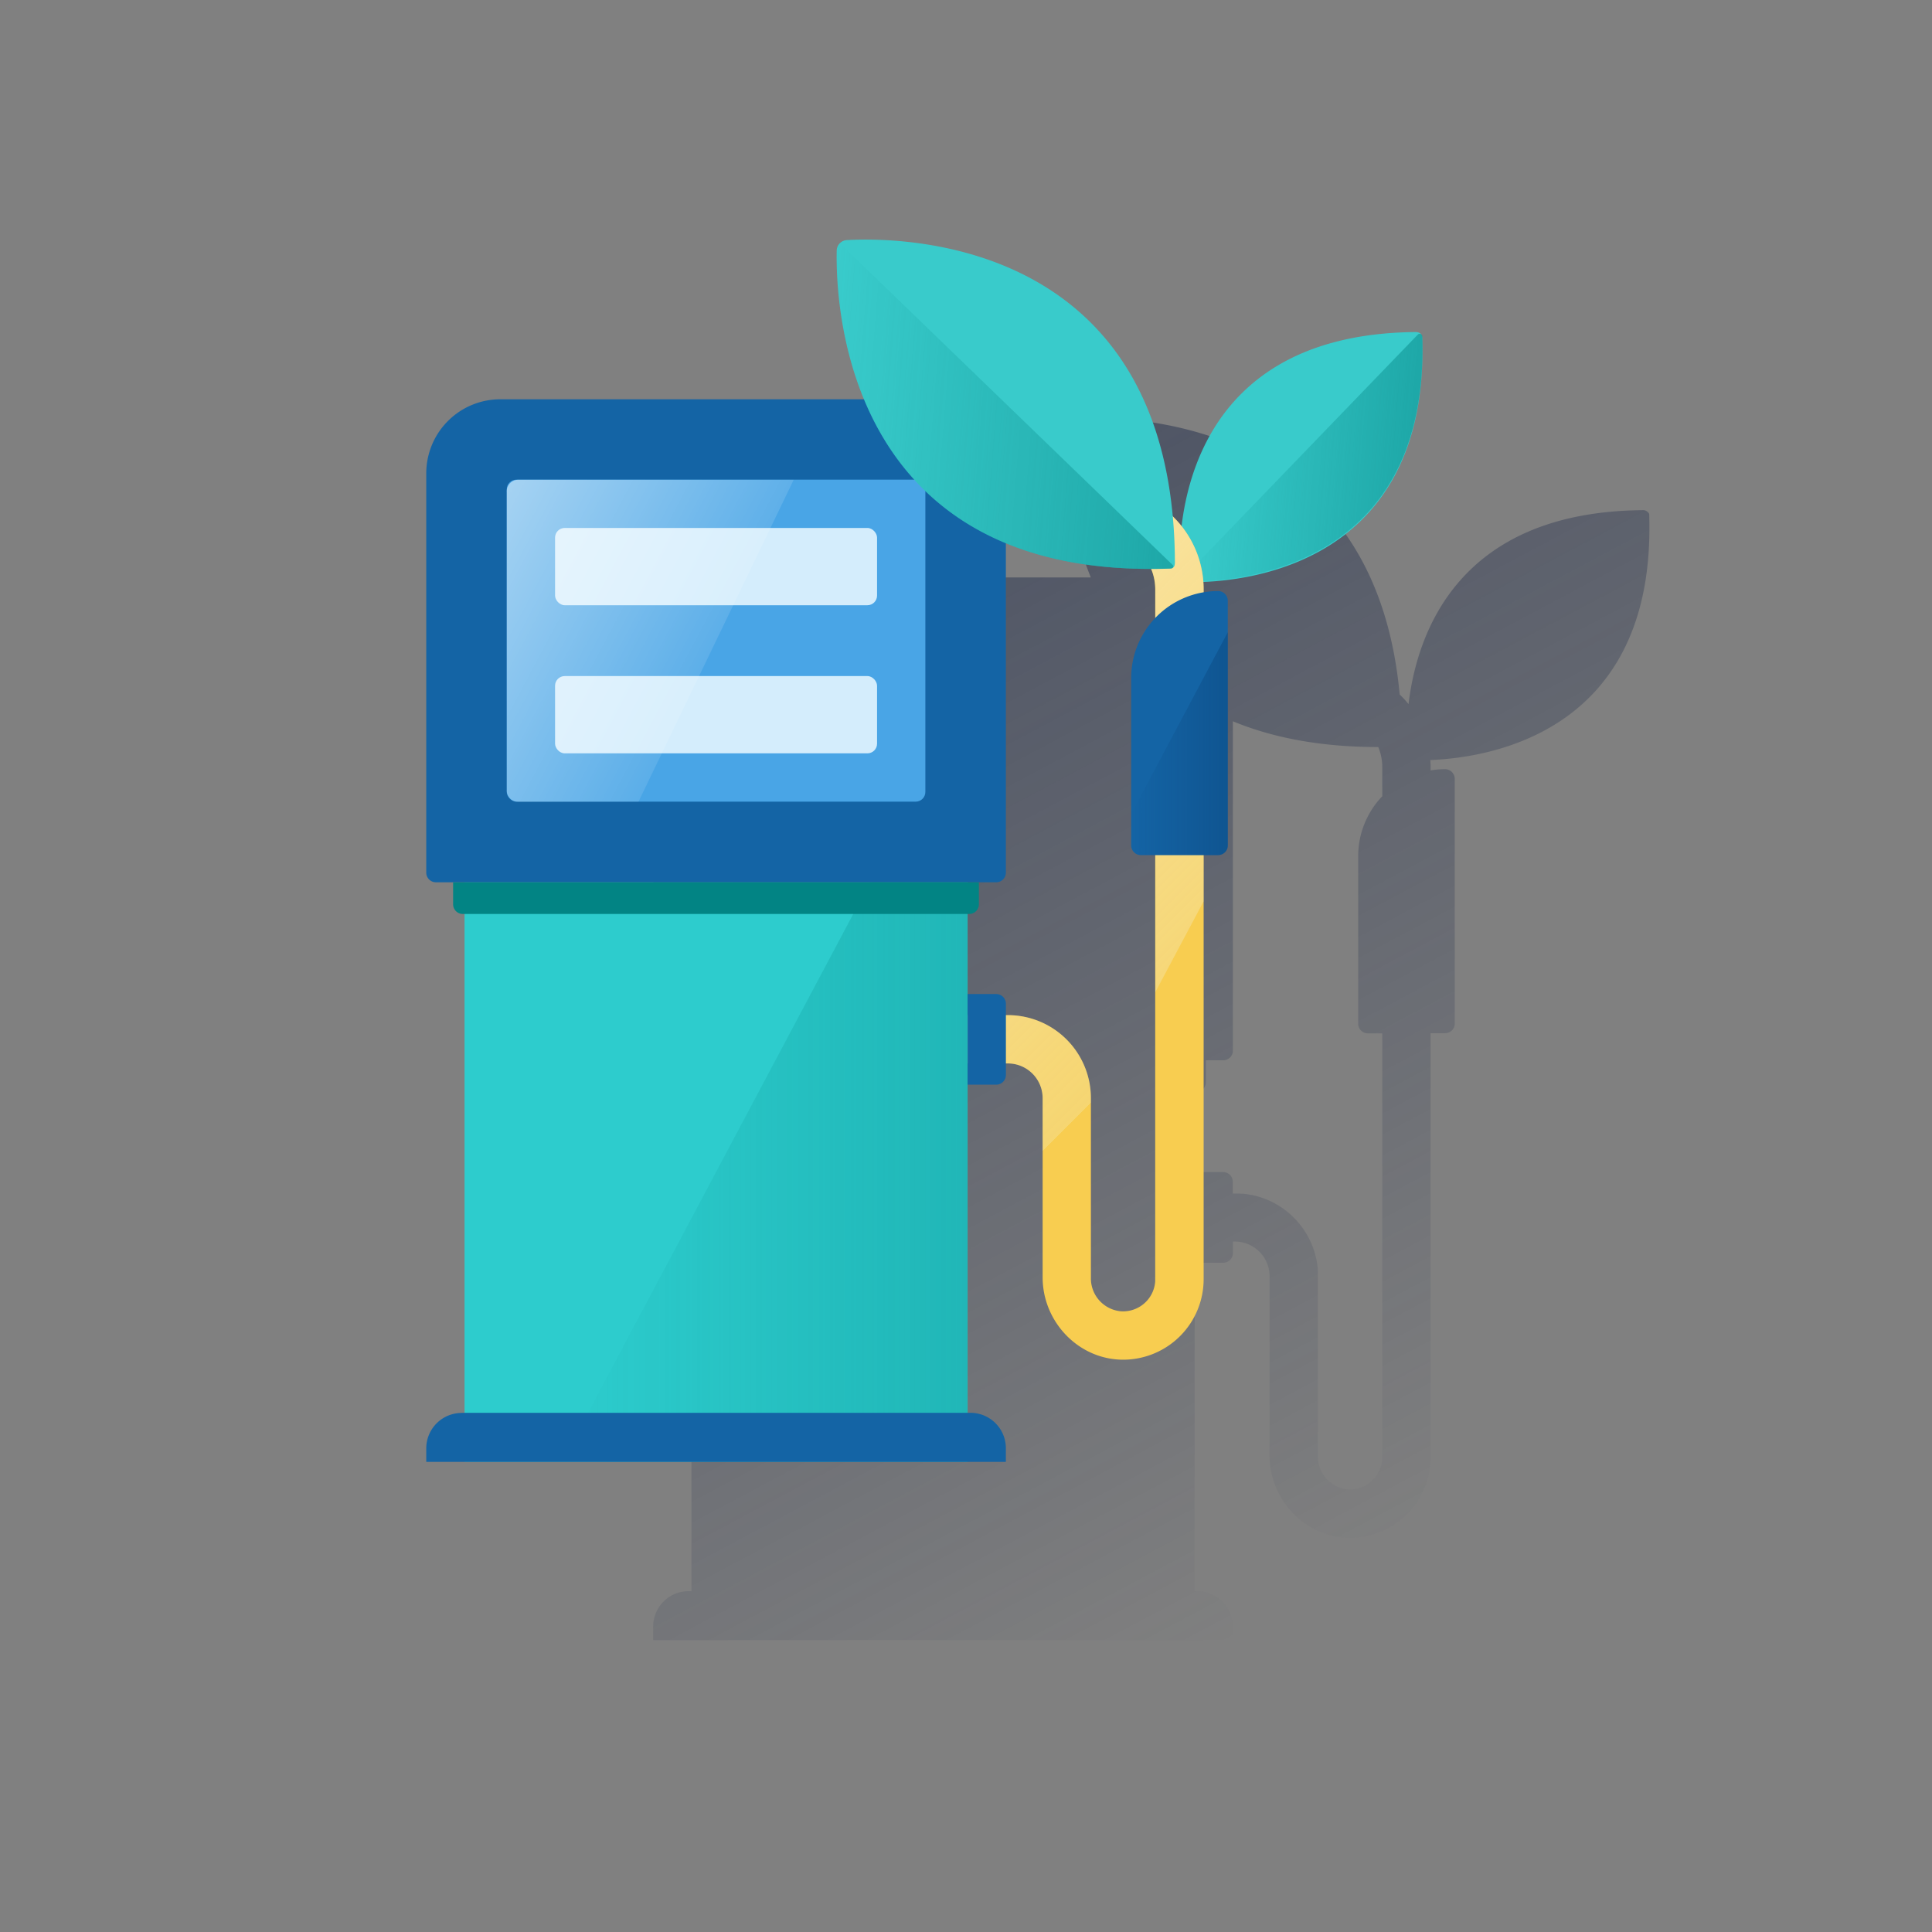 <svg id="Contenido" xmlns="http://www.w3.org/2000/svg" xmlns:xlink="http://www.w3.org/1999/xlink" viewBox="0 0 600 600"><rect x="0" y="0" width="600" height="600" fill="#808080" stroke="none"/><defs><style>.cls-1{fill:url(#Degradado_sin_nombre);}.cls-2{fill:#39cbcb;}.cls-3{fill:url(#Degradado_sin_nombre_2);}.cls-4{fill:#f8cd50;}.cls-5{fill:url(#Degradado_sin_nombre_10);}.cls-6{fill:url(#Degradado_sin_nombre_10-2);}.cls-7{fill:#2dcccd;}.cls-8{fill:#1464a5;}.cls-9{fill:#49a5e6;}.cls-10{fill:#d4edfc;}.cls-11{fill:url(#Degradado_sin_nombre_9);}.cls-12{fill:url(#Degradado_sin_nombre_8);}.cls-13{fill:#028484;}.cls-14{fill:url(#Degradado_sin_nombre_7);}.cls-15{fill:url(#Degradado_sin_nombre_2-2);}.cls-16{fill:none;}</style><linearGradient id="Degradado_sin_nombre" x1="262.91" y1="445.44" x2="435.59" y2="120.68" gradientTransform="matrix(1, 0, 0, -1, 0, 602)" gradientUnits="userSpaceOnUse"><stop offset="0" stop-color="#192647" stop-opacity="0.5"/><stop offset="1" stop-color="#192647" stop-opacity="0"/></linearGradient><linearGradient id="Degradado_sin_nombre_2" x1="801.65" y1="413.3" x2="732.87" y2="413.3" gradientTransform="translate(-326.82 -332.4) rotate(4.57)" gradientUnits="userSpaceOnUse"><stop offset="0" stop-color="#028484" stop-opacity="0.5"/><stop offset="1" stop-color="#028484" stop-opacity="0"/></linearGradient><linearGradient id="Degradado_sin_nombre_10" x1="301.98" y1="170.66" x2="408.58" y2="277.26" gradientTransform="translate(0 4.05)" gradientUnits="userSpaceOnUse"><stop offset="0" stop-color="#fff" stop-opacity="0.5"/><stop offset="1" stop-color="#edf8f9" stop-opacity="0.2"/><stop offset="1" stop-color="#fff" stop-opacity="0"/></linearGradient><linearGradient id="Degradado_sin_nombre_10-2" x1="218.52" y1="235.36" x2="330.22" y2="347.06" xlink:href="#Degradado_sin_nombre_10"/><linearGradient id="Degradado_sin_nombre_9" x1="147.88" y1="165.49" x2="220.11" y2="203.91" gradientTransform="translate(0 4.05)" gradientUnits="userSpaceOnUse"><stop offset="0.01" stop-color="#fff" stop-opacity="0.5"/><stop offset="1" stop-color="#fff" stop-opacity="0.1"/></linearGradient><linearGradient id="Degradado_sin_nombre_8" x1="300.5" y1="359.91" x2="174.53" y2="359.91" gradientTransform="translate(0 4.05)" gradientUnits="userSpaceOnUse"><stop offset="0" stop-color="#028484" stop-opacity="0.3"/><stop offset="1" stop-color="#028484" stop-opacity="0"/></linearGradient><linearGradient id="Degradado_sin_nombre_7" x1="381.3" y1="226.9" x2="351.3" y2="226.9" gradientTransform="translate(0 4.05)" gradientUnits="userSpaceOnUse"><stop offset="0.01" stop-color="#043263" stop-opacity="0.3"/><stop offset="1" stop-color="#043263" stop-opacity="0"/></linearGradient><linearGradient id="Degradado_sin_nombre_2-2" x1="729.5" y1="405.68" x2="617.55" y2="405.68" xlink:href="#Degradado_sin_nombre_2"/></defs><title>gasolina-verde</title><path class="cls-1" d="M512.24,163.59q0-1.87-.06-3.81a.8.8,0,0,0-.3-.59,2.12,2.12,0,0,0-1.9-.75c-56.67.56-69.82,37.54-72.55,60.23a31.24,31.24,0,0,0-2.75-3c-8-86.35-84.92-86.66-101.17-85.75a3.32,3.32,0,0,0-3.09,2.81v.44c-.05,2.06,0,5.1.18,8.83v.21c0,.34,0,.7.07,1.06v.54l.06.78a3.86,3.86,0,0,0,.07.89c.07.3,0,.33.05.5,0,.4.07.81.11,1.23v.23a114.56,114.56,0,0,0,7.8,31.88H225.85a23,23,0,0,0-23,23h0v124a3,3,0,0,0,3,3h5.34v6.84a3,3,0,0,0,3,3h.55v155h-.89a11,11,0,0,0-11,11v4.2h180v-4.2a11,11,0,0,0-11-11H371v-102h8.89a3,3,0,0,0,3-3v-3.59h.6a10.79,10.79,0,0,1,10.79,10.79h0v32.91h0V452c0,14,11.43,25.8,25.43,25.56a25,25,0,0,0,24.57-25V320.88h4.5a3,3,0,0,0,3-3v-76a3,3,0,0,0-3-3,27.15,27.15,0,0,0-4.5.38v-1q0-1.12-.09-2.22C463,235.29,512.46,227.23,512.24,163.59Zm-83,289.66a10,10,0,0,1-10.65,9.3h0a10.24,10.24,0,0,1-9.32-10.33V396.37h0v-1.32a2.32,2.32,0,0,0-.05-.6c0-.2,0-.47,0-.71s-.05-.39-.08-.59-.05-.47-.08-.7-.08-.4-.11-.61l-.12-.66a2.69,2.69,0,0,0-.14-.61c-.05-.2-.09-.43-.15-.64l-.17-.59c-.06-.2-.11-.42-.18-.63l-.19-.58-.21-.62c-.07-.2-.15-.39-.23-.59s-.15-.39-.23-.58l-.27-.6c-.09-.18-.16-.36-.25-.54l-.29-.58c-.09-.19-.18-.36-.28-.53l-.33-.58c-.11-.19-.19-.34-.29-.5l-.36-.57c-.12-.19-.2-.32-.31-.48l-.39-.55c-.13-.18-.21-.31-.33-.46l-.43-.56-.33-.42-.45-.51-.36-.42c-.15-.17-.31-.32-.46-.48l-.4-.42-.46-.44c-.14-.14-.28-.28-.43-.41l-.49-.43c-.15-.13-.29-.26-.45-.38l-.51-.41-.46-.36-.51-.37-.5-.35-.55-.35-.5-.32c-.18-.12-.38-.22-.57-.33l-.51-.29c-.19-.11-.39-.21-.59-.31l-.52-.26c-.19-.1-.4-.18-.6-.27l-.54-.25-.58-.23-.59-.23-.6-.2-.6-.21-.62-.17-.6-.18-.64-.14-.61-.14L388,371l-.61-.11-.65-.08-.64-.09h-.66l-.65-.05h-1.94V367a3,3,0,0,0-3-3H371V339.12h.49a3,3,0,0,0,3-3v-6.84h5.39a3,3,0,0,0,3-3V224c12.08,5,26.92,8,45.15,8l.12.28a16.43,16.43,0,0,1,1.13,6v9a26.85,26.85,0,0,0-7.48,18.64v52a3,3,0,0,0,3,3h4.48V452.55c0,.23,0,.45,0,.7Z"/><path class="cls-2" d="M439.5,103.12c-75.07.75-73.77,65.4-73.05,76.09a1.7,1.7,0,0,0,1.63,1.56c10.76.36,75.81-.55,73.64-75.71C441.7,103.77,441,103.12,439.5,103.12Z"/><path class="cls-3" d="M368.09,180.44c10.79.36,75.92-.56,73.62-76a.82.82,0,0,0-.85-.78.81.81,0,0,0-.55.25l-72.69,75.36a.68.68,0,0,0,0,1l0,0A.64.64,0,0,0,368.09,180.44Z"/><path class="cls-4" d="M349.23,422.26c-14,.24-25.43-11.58-25.43-25.56V341.05A10.79,10.79,0,0,0,313,330.26H297.3v-15H313a25.79,25.79,0,0,1,25.79,25.79h0V396.9a10.24,10.24,0,0,0,9.32,10.33,10,10,0,0,0,10.65-9.3V183a16.55,16.55,0,0,0-13.93-16.3,3,3,0,0,1-2.57-3v-9.07a3,3,0,0,1,3-3h.36A31.55,31.55,0,0,1,373.8,183V397.3A25,25,0,0,1,349.23,422.26Z"/><path class="cls-5" d="M345.64,151.64a3,3,0,0,0-3.32,2.64,2.16,2.16,0,0,0,0,.36v9.07a3,3,0,0,0,2.57,3A16.53,16.53,0,0,1,358.8,183V308.12l15-28.21V183A31.57,31.57,0,0,0,345.64,151.64Z"/><path class="cls-6" d="M313,315.26H297.3v15H313a10.79,10.79,0,0,1,10.79,10.79h0V374l15-28.21v-4.68a25.79,25.79,0,0,0-25.73-25.85Z"/><rect class="cls-7" x="144.27" y="273.96" width="156.23" height="180"/><path class="cls-8" d="M289.38,124h-134a23,23,0,0,0-23,23h0V271a3,3,0,0,0,3,3h174a3,3,0,0,0,3-3V147A23,23,0,0,0,289.38,124Z"/><rect class="cls-9" x="157.38" y="148.96" width="130" height="100" rx="3"/><rect class="cls-10" x="172.38" y="163.96" width="100" height="24" rx="3"/><rect class="cls-10" x="172.38" y="209.96" width="100" height="24" rx="3"/><path class="cls-11" d="M160.78,149a3.58,3.58,0,0,0-3.4,3.75v92.5a3.58,3.58,0,0,0,3.4,3.75h37.5l48.21-100Z"/><path class="cls-8" d="M378.3,183.56h0a3,3,0,0,1,3,3v76a3,3,0,0,1-3,3h-24a3,3,0,0,1-3-3v-52A27,27,0,0,1,378.3,183.56Z"/><path class="cls-8" d="M300.5,308.71h8.89a3,3,0,0,1,3,3v22.14a3,3,0,0,1-3,3H300.5Z"/><polygon class="cls-12" points="300.5 273.96 270.24 273.96 174.53 453.96 300.5 453.96 300.5 273.96"/><path class="cls-13" d="M140.72,274H304v6.84a3,3,0,0,1-3,3H143.72a3,3,0,0,1-3-3Z"/><path class="cls-14" d="M351.3,252.77v9.79a3,3,0,0,0,3,3h24a3,3,0,0,0,3-3V196.35Z"/><path class="cls-2" d="M364.88,174.76C364.55,74,280.14,73.61,263,74.56a3.33,3.33,0,0,0-3.15,3.25c-.37,17.21,2.85,102.33,103.49,98.76C364.62,176.47,364.81,175.84,364.88,174.76Z"/><path class="cls-15" d="M259.9,77.58c-.42,16.72,2.39,102.75,103.69,99a.7.7,0,0,0,.75-.63.69.69,0,0,0-.29-.62L262,76.69a1.26,1.26,0,0,0-1.76,0A1.27,1.27,0,0,0,259.9,77.58Z"/><rect class="cls-16" width="600" height="600"/><path class="cls-8" d="M143.38,438.76h158a11,11,0,0,1,11,11h0V454h-180v-4.2a11,11,0,0,1,11-11Z"/></svg>
